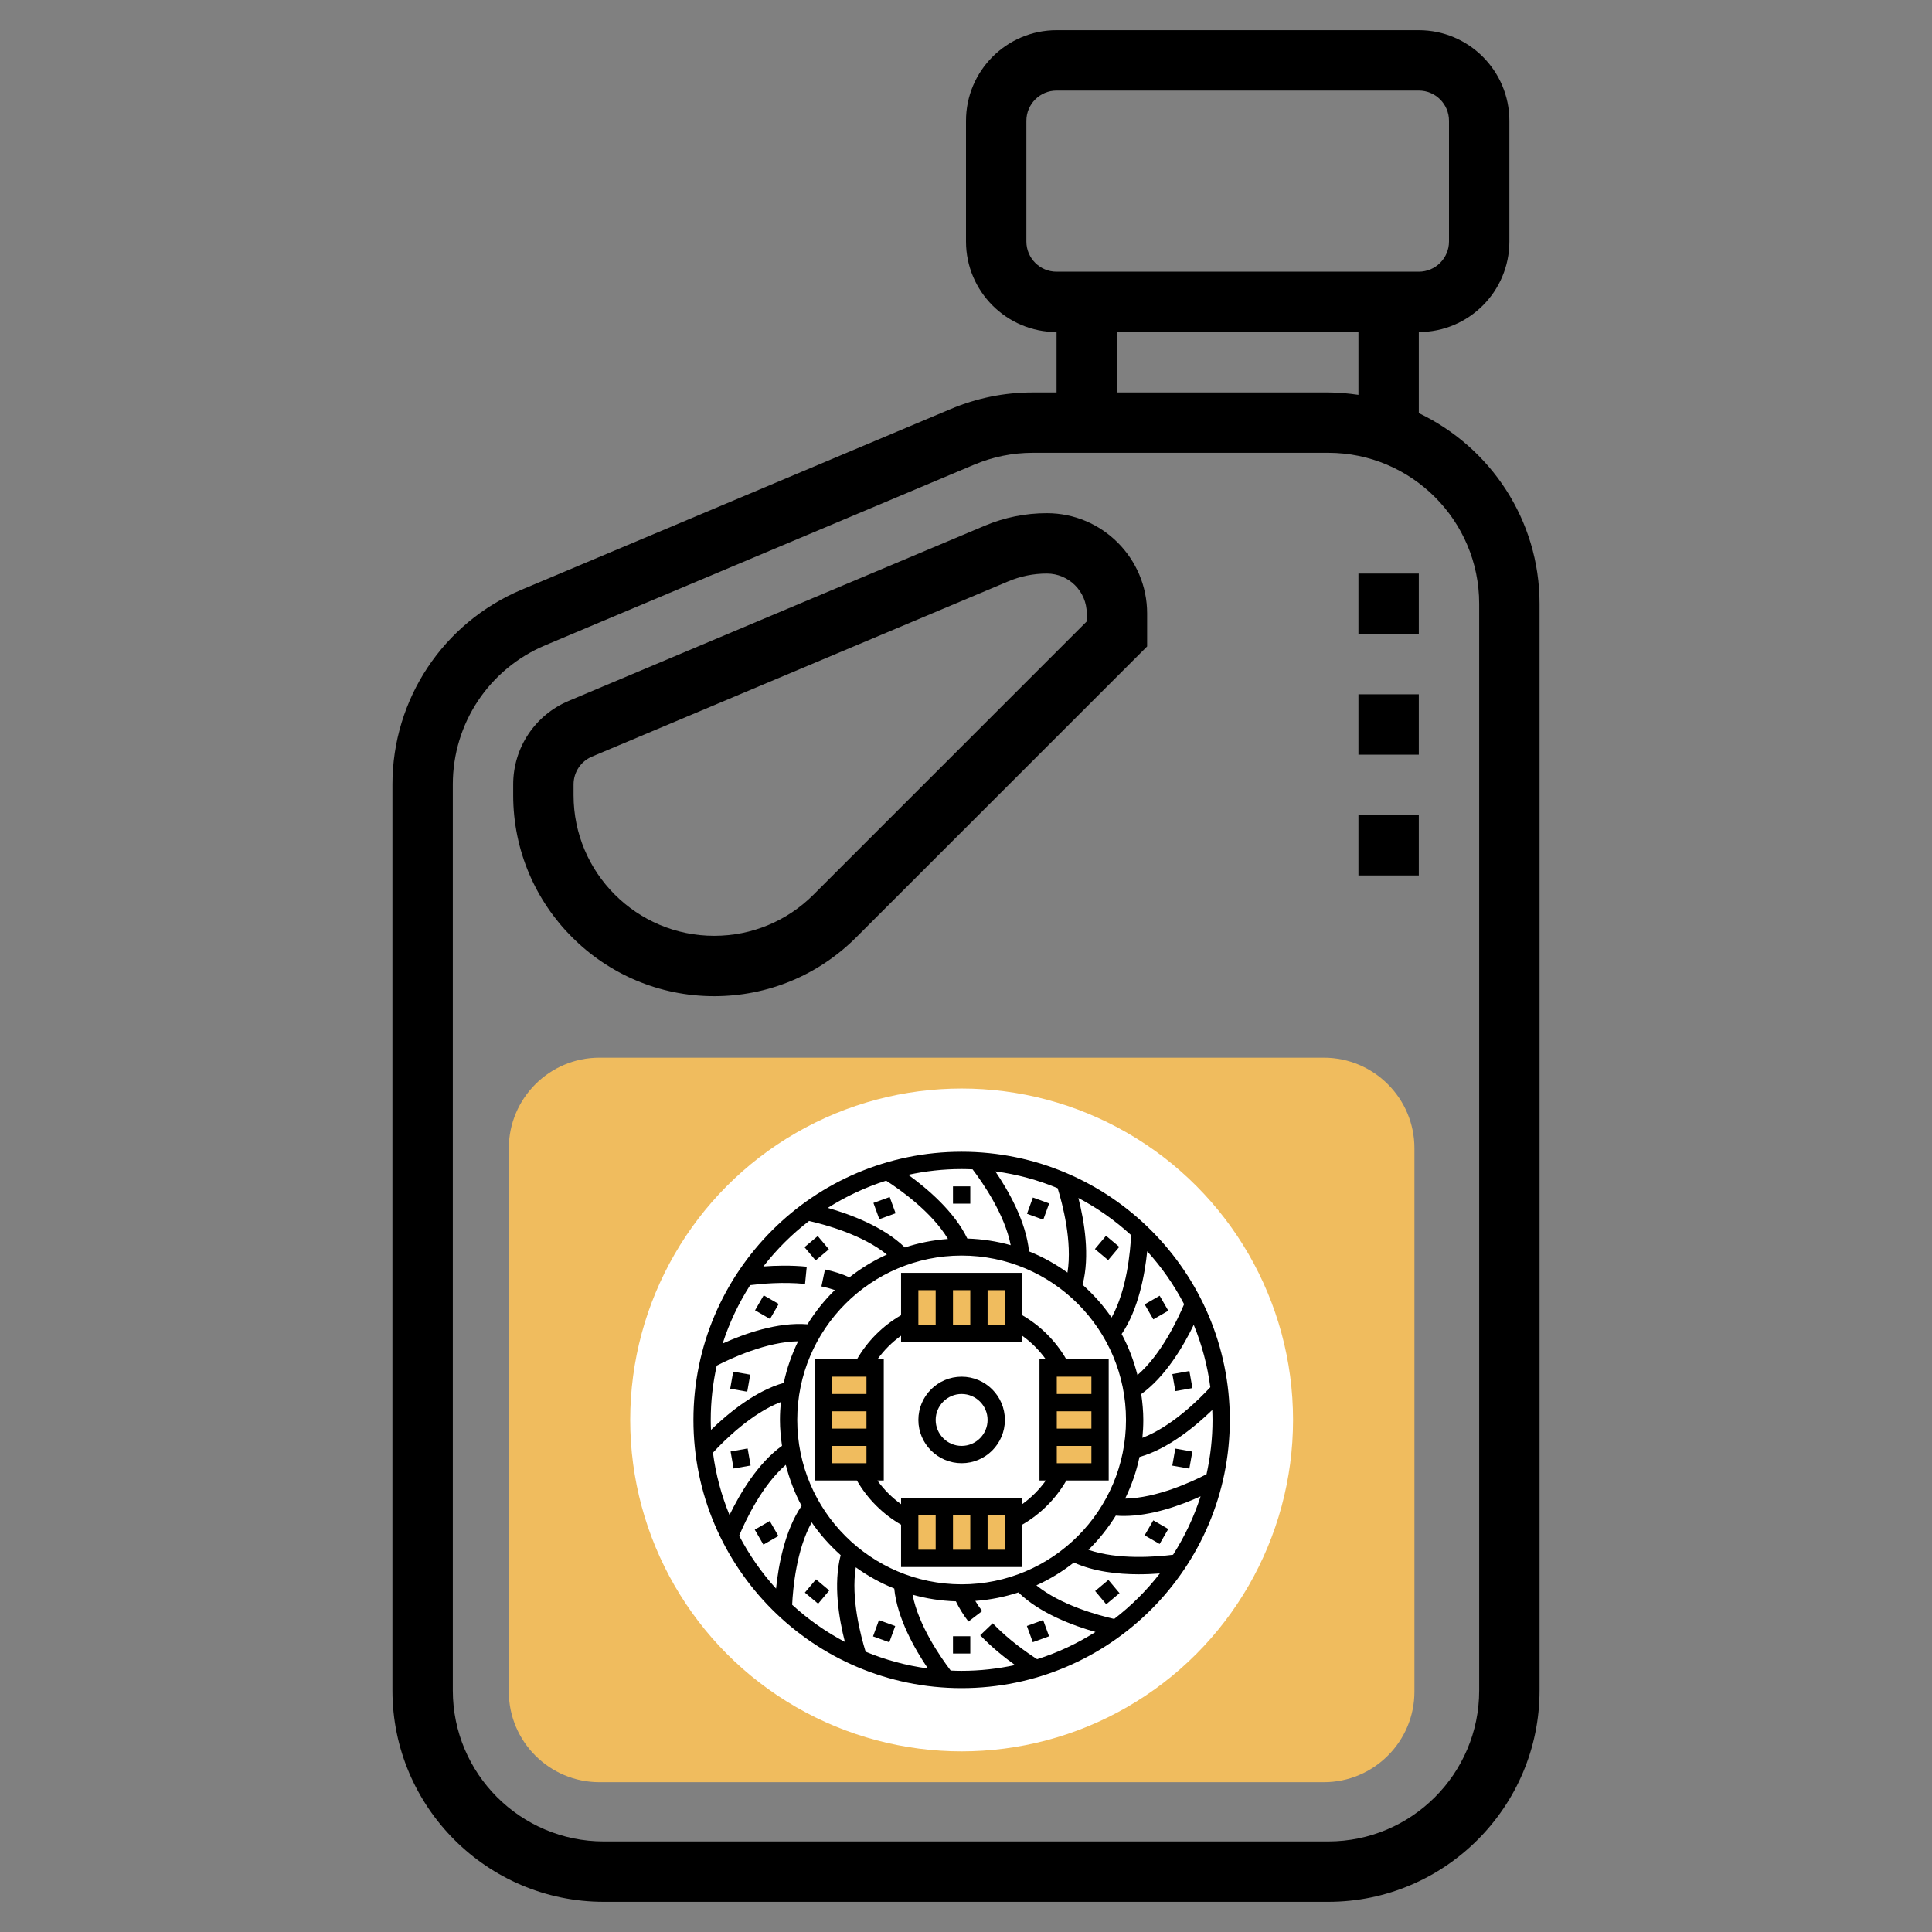 <?xml version="1.0" encoding="utf-8"?>
<!-- Generator: Adobe Illustrator 16.0.0, SVG Export Plug-In . SVG Version: 6.00 Build 0)  -->
<!DOCTYPE svg PUBLIC "-//W3C//DTD SVG 1.1//EN" "http://www.w3.org/Graphics/SVG/1.1/DTD/svg11.dtd">
<svg version="1.1" id="Layer_35" xmlns="http://www.w3.org/2000/svg" xmlns:xlink="http://www.w3.org/1999/xlink" x="0px" y="0px"
	 width="512px" height="512px" viewBox="0 0 512 512" enable-background="new 0 0 512 512" xml:space="preserve">
<rect x="0" y="0" width="512" height="512" fill="#808080" stroke="none"/>
<path fill="#F0BC5E" d="M350.841,472.299h-192c-13.232,0-24-10.768-24-24v-144c0-13.232,10.768-24,24-24h192
	c13.232,0,24,10.768,24,24v144C374.841,461.531,364.073,472.299,350.841,472.299z"/>
<path d="M277.432,136c-5.695,0-11.24,1.12-16.479,3.328l-110.264,46.424c-8.92,3.752-14.688,12.432-14.688,22.12v2.872
	C136,240.112,159.888,264,189.256,264c14.216,0,27.584-5.536,37.656-15.6L304,171.312v-8.744C304,147.92,292.08,136,277.432,136z
	 M288,164.688l-72.4,72.4c-7.04,7.04-16.4,10.912-26.344,10.912C168.712,248,152,231.288,152,210.744v-2.872
	c0-3.224,1.92-6.12,4.888-7.368L267.16,154.08c3.271-1.384,6.72-2.08,10.271-2.08c5.823,0,10.567,4.744,10.567,10.568L288,164.688
	L288,164.688z"/>
<path d="M376,109.48V88c13.232,0,24-10.768,24-24V32c0-13.232-10.768-24-24-24h-96c-13.232,0-24,10.768-24,24v32
	c0,13.232,10.768,24,24,24v16h-6.305c-7.512,0-14.831,1.48-21.735,4.392l-113.688,47.864C117.456,165.016,104,185.28,104,207.872
	V448c0,30.872,25.128,56,56,56h192c30.872,0,56-25.128,56-56V160C408,137.72,394.889,118.488,376,109.48L376,109.48z M272,64V32
	c0-4.408,3.584-8,8-8h96c4.416,0,8,3.592,8,8v32c0,4.408-3.584,8-8,8h-96C275.584,72,272,68.408,272,64z M296,88h64v16.64
	c-2.624-0.376-5.279-0.64-8-0.64h-56V88z M392,448c0,22.056-17.943,40-40,40H160c-22.056,0-40-17.944-40-40V207.872
	c0-16.136,9.608-30.608,24.48-36.864l113.696-47.872h0.008c4.928-2.08,10.146-3.136,15.512-3.136H352c22.057,0,40,17.944,40,40V448z
	"/>
<path d="M360,152h16v16h-16V152z"/>
<path d="M360,184h16v16h-16V184z"/>
<path d="M360,216h16v16h-16V216z"/>
<circle fill="#FFFFFF" cx="254.841" cy="376.299" r="87.83"/>
<g>
	<g>
		<rect x="218.158" y="362.543" fill="#F0BC5E" width="13.756" height="27.513"/>
		<rect x="277.769" y="362.543" fill="#F0BC5E" width="13.756" height="27.513"/>
		<rect x="241.084" y="339.615" fill="#F0BC5E" width="27.513" height="13.757"/>
		<rect x="241.084" y="399.227" fill="#F0BC5E" width="27.513" height="13.755"/>
	</g>
	<g>
		<path d="M254.841,305.226c-39.191,0-71.074,31.884-71.074,71.073s31.882,71.074,71.074,71.074s71.074-31.885,71.074-71.074
			S294.032,305.226,254.841,305.226z M310.875,412.021c-4.32,0.549-14.577,1.416-22.427-1.309c2.771-2.707,5.19-5.756,7.249-9.061
			c0.704,0.058,1.412,0.092,2.126,0.092c7.295,0,15.025-2.79,20.345-5.199C316.403,402.051,313.934,407.238,310.875,412.021z
			 M254.841,419.86c-24.021,0-43.562-19.541-43.562-43.562s19.541-43.561,43.562-43.561s43.562,19.54,43.562,43.561
			S278.861,419.86,254.841,419.86z M222.789,412.126c-1.994,7.652-0.475,16.788,1.115,22.999c-5.081-2.683-9.776-5.995-13.974-9.847
			c0.206-4.345,1.132-14.582,5.175-21.841C217.302,406.644,219.902,409.541,222.789,412.126z M226.792,415.353
			c3.141,2.263,6.55,4.161,10.193,5.622c0.773,7.887,5.466,16.102,8.926,21.195c-5.769-0.777-11.305-2.288-16.51-4.452
			C228.113,433.575,225.462,423.577,226.792,415.353z M207.24,383.158c-6.452,4.608-11.228,12.791-13.912,18.342
			c-2.144-5.212-3.634-10.755-4.391-16.528c2.937-3.182,10.232-10.445,17.998-13.419c-0.153,1.563-0.241,3.144-0.241,4.746
			C206.694,378.633,206.919,380.912,207.24,383.158z M207.708,366.479c-7.619,2.139-14.877,8.176-19.289,12.461
			c-0.034-0.876-0.066-1.756-0.066-2.642c0-4.941,0.56-9.751,1.586-14.387c3.856-1.987,13.243-6.33,21.567-6.454
			C209.828,358.93,208.512,362.607,207.708,366.479z M219.368,320.104c4.782-3.03,9.968-5.475,15.469-7.215
			c3.643,2.339,12.104,8.288,16.379,15.446c-3.959,0.297-7.784,1.057-11.42,2.255C234.147,325.062,225.292,321.788,219.368,320.104z
			 M286.894,340.471c1.994-7.65,0.475-16.787-1.114-22.998c5.08,2.683,9.775,5.996,13.974,9.848
			c-0.205,4.345-1.133,14.581-5.175,21.839C292.38,345.955,289.779,343.058,286.894,340.471z M282.89,337.245
			c-3.141-2.263-6.551-4.161-10.193-5.621c-0.771-7.888-5.465-16.103-8.925-21.196c5.768,0.776,11.305,2.288,16.51,4.452
			C281.569,319.022,284.22,329.021,282.89,337.245z M302.442,369.438c6.451-4.608,11.228-12.79,13.912-18.341
			c2.144,5.211,3.635,10.755,4.391,16.527c-2.937,3.184-10.233,10.446-17.997,13.42c0.152-1.563,0.24-3.144,0.24-4.745
			C302.988,373.965,302.764,371.687,302.442,369.438z M301.975,386.118c7.618-2.139,14.878-8.175,19.289-12.46
			c0.033,0.875,0.066,1.756,0.066,2.641c0,4.94-0.56,9.751-1.588,14.387c-3.855,1.987-13.246,6.332-21.566,6.456
			C299.854,393.669,301.17,389.991,301.975,386.118z M313.801,345.623c-1.682,4.009-6.067,13.343-12.36,18.783
			c-0.977-3.819-2.361-7.474-4.191-10.869c4.465-6.53,6.147-15.813,6.772-21.938C307.854,335.814,311.141,340.53,313.801,345.623z
			 M257.739,309.884c2.625,3.448,8.531,11.92,10.102,20.101c-3.675-1.034-7.521-1.633-11.491-1.756
			c-3.421-7.158-10.654-13.283-15.652-16.889c4.56-0.992,9.29-1.529,14.143-1.529C255.813,309.811,256.775,309.843,257.739,309.884z
			 M214.409,323.569c4.251,0.961,14.181,3.656,20.621,8.897c-3.559,1.616-6.885,3.646-9.921,6.037
			c-1.917-0.874-4.081-1.58-6.481-2.082l-0.94,4.487c1.268,0.266,2.456,0.591,3.554,0.97c-2.776,2.71-5.2,5.766-7.261,9.074
			c-7.898-0.633-16.632,2.455-22.469,5.102c1.765-5.507,4.235-10.698,7.293-15.479c2.905-0.368,8.655-0.903,14.538-0.32l0.452-4.563
			c-4.193-0.416-8.292-0.3-11.5-0.064C205.805,331.109,209.874,327.055,214.409,323.569z M195.882,406.976
			c1.681-4.01,6.066-13.344,12.36-18.784c0.977,3.819,2.361,7.475,4.191,10.869c-4.463,6.529-6.146,15.813-6.772,21.937
			C201.827,416.783,198.542,412.066,195.882,406.976z M251.942,442.713c-2.624-3.447-8.531-11.919-10.101-20.1
			c3.67,1.032,7.516,1.631,11.482,1.757c0.846,1.77,1.951,3.567,3.324,5.359l3.642-2.786c-0.69-0.9-1.294-1.796-1.823-2.681
			c3.96-0.299,7.787-1.059,11.422-2.257c5.65,5.532,14.504,8.807,20.429,10.486c-4.783,3.029-9.967,5.475-15.467,7.215
			c-2.545-1.633-7.526-5.077-11.769-9.517l-3.313,3.168c3.067,3.213,6.481,5.93,9.222,7.901c-4.565,0.99-9.296,1.527-14.149,1.527
			C253.868,442.788,252.906,442.756,251.942,442.713z M295.273,429.029c-4.251-0.961-14.181-3.657-20.621-8.898
			c3.563-1.617,6.894-3.65,9.932-6.046c5.275,2.411,11.661,3.115,17.222,3.115c1.998,0,3.879-0.091,5.568-0.22
			C303.87,421.497,299.804,425.548,295.273,429.029z"/>
		<path d="M282.594,392.348h11.223v-32.099h-11.223c-2.819-4.878-6.827-8.883-11.703-11.705v-11.221h-32.099v11.221
			c-4.879,2.822-8.884,6.827-11.704,11.705h-11.223v32.099h11.223c2.82,4.878,6.827,8.885,11.704,11.707v11.22h32.099v-11.22
			C275.769,401.232,279.774,397.226,282.594,392.348z M280.06,374.006h9.172v4.586h-9.172V374.006z M280.06,387.762v-4.585h9.172
			v4.585H280.06z M289.231,369.42h-9.172v-4.585h9.172V369.42z M252.549,351.08v-9.171h4.585v9.171H252.549z M261.72,341.909h4.586
			v9.171h-4.586V341.909L261.72,341.909z M243.377,341.909h4.586v9.171h-4.586V341.909z M229.621,378.592h-9.171v-4.586h9.171
			V378.592z M229.621,364.835v4.585h-9.171v-4.585H229.621z M220.45,383.177h9.171v4.585h-9.171V383.177z M257.134,401.519v9.171
			h-4.585v-9.171H257.134z M247.964,410.689h-4.586v-9.171h4.586V410.689z M266.306,410.689h-4.586v-9.171h4.586V410.689z
			 M270.891,398.618v-1.686h-32.099v1.686c-2.421-1.737-4.533-3.849-6.271-6.271h1.686v-32.099h-1.686
			c1.738-2.42,3.85-4.531,6.271-6.27v1.685h32.099v-1.685c2.42,1.738,4.531,3.85,6.27,6.27h-1.685v32.099h1.685
			C275.422,394.77,273.311,396.881,270.891,398.618z"/>
		<path d="M254.841,364.835c-6.32,0-11.463,5.143-11.463,11.464s5.143,11.463,11.463,11.463c6.321,0,11.465-5.142,11.465-11.463
			S261.162,364.835,254.841,364.835z M254.841,383.177c-3.792,0-6.877-3.086-6.877-6.878s3.085-6.879,6.877-6.879
			s6.879,3.087,6.879,6.879S258.633,383.177,254.841,383.177z"/>
		<rect x="252.549" y="314.396" width="4.585" height="4.585"/>
		
			<rect x="232.162" y="317.993" transform="matrix(-0.94 0.342 -0.342 -0.94 564.329 541.042)" width="4.585" height="4.583"/>
		
			<rect x="214.229" y="328.338" transform="matrix(-0.766 0.643 -0.643 -0.766 594.881 444.834)" width="4.585" height="4.585"/>
		
			<rect x="200.925" y="344.201" transform="matrix(-0.5 0.866 -0.866 -0.5 604.899 343.668)" width="4.586" height="4.586"/>
		
			<rect x="193.839" y="363.666" transform="matrix(-0.173 0.985 -0.985 -0.173 590.564 236.284)" width="4.585" height="4.582"/>
		
			<rect x="193.849" y="384.361" transform="matrix(-0.985 0.173 -0.173 -0.985 456.359 733.437)" width="4.584" height="4.586"/>
		
			<rect x="200.915" y="403.814" transform="matrix(-0.866 0.5 -0.5 -0.866 582.181 656.297)" width="4.586" height="4.586"/>
		
			<rect x="214.244" y="419.671" transform="matrix(-0.643 0.766 -0.766 -0.643 678.987 527.226)" width="4.585" height="4.586"/>
		
			<rect x="232.154" y="430.019" transform="matrix(-0.342 0.94 -0.94 -0.342 720.855 359.758)" width="4.583" height="4.586"/>
		<rect x="252.549" y="433.617" width="4.585" height="4.585"/>
		
			<rect x="272.931" y="430.011" transform="matrix(-0.94 0.342 -0.342 -0.94 681.63 744.499)" width="4.586" height="4.582"/>
		
			<rect x="290.861" y="419.672" transform="matrix(-0.766 0.642 -0.642 -0.766 788.91 556.94)" width="4.585" height="4.585"/>
		
			<rect x="304.177" y="403.802" transform="matrix(-0.5 0.866 -0.866 -0.5 811.386 343.683)" width="4.585" height="4.584"/>
		
			<rect x="311.236" y="384.362" transform="matrix(-0.174 0.985 -0.985 -0.174 748.734 144.999)" width="4.585" height="4.582"/>
		
			<rect x="311.251" y="363.655" transform="matrix(-0.985 0.174 -0.174 -0.985 685.859 671.903)" width="4.584" height="4.586"/>
		<rect x="304.184" y="344.205" transform="matrix(-0.866 0.5 -0.5 -0.866 745.139 493.342)" width="4.586" height="4.586"/>
		
			<rect x="290.855" y="328.333" transform="matrix(-0.642 0.766 -0.766 -0.642 734.85 318.433)" width="4.585" height="4.585"/>
		
			<rect x="272.934" y="317.999" transform="matrix(-0.342 0.94 -0.94 -0.342 670.301 171.123)" width="4.583" height="4.585"/>
	</g>
</g>
</svg>
